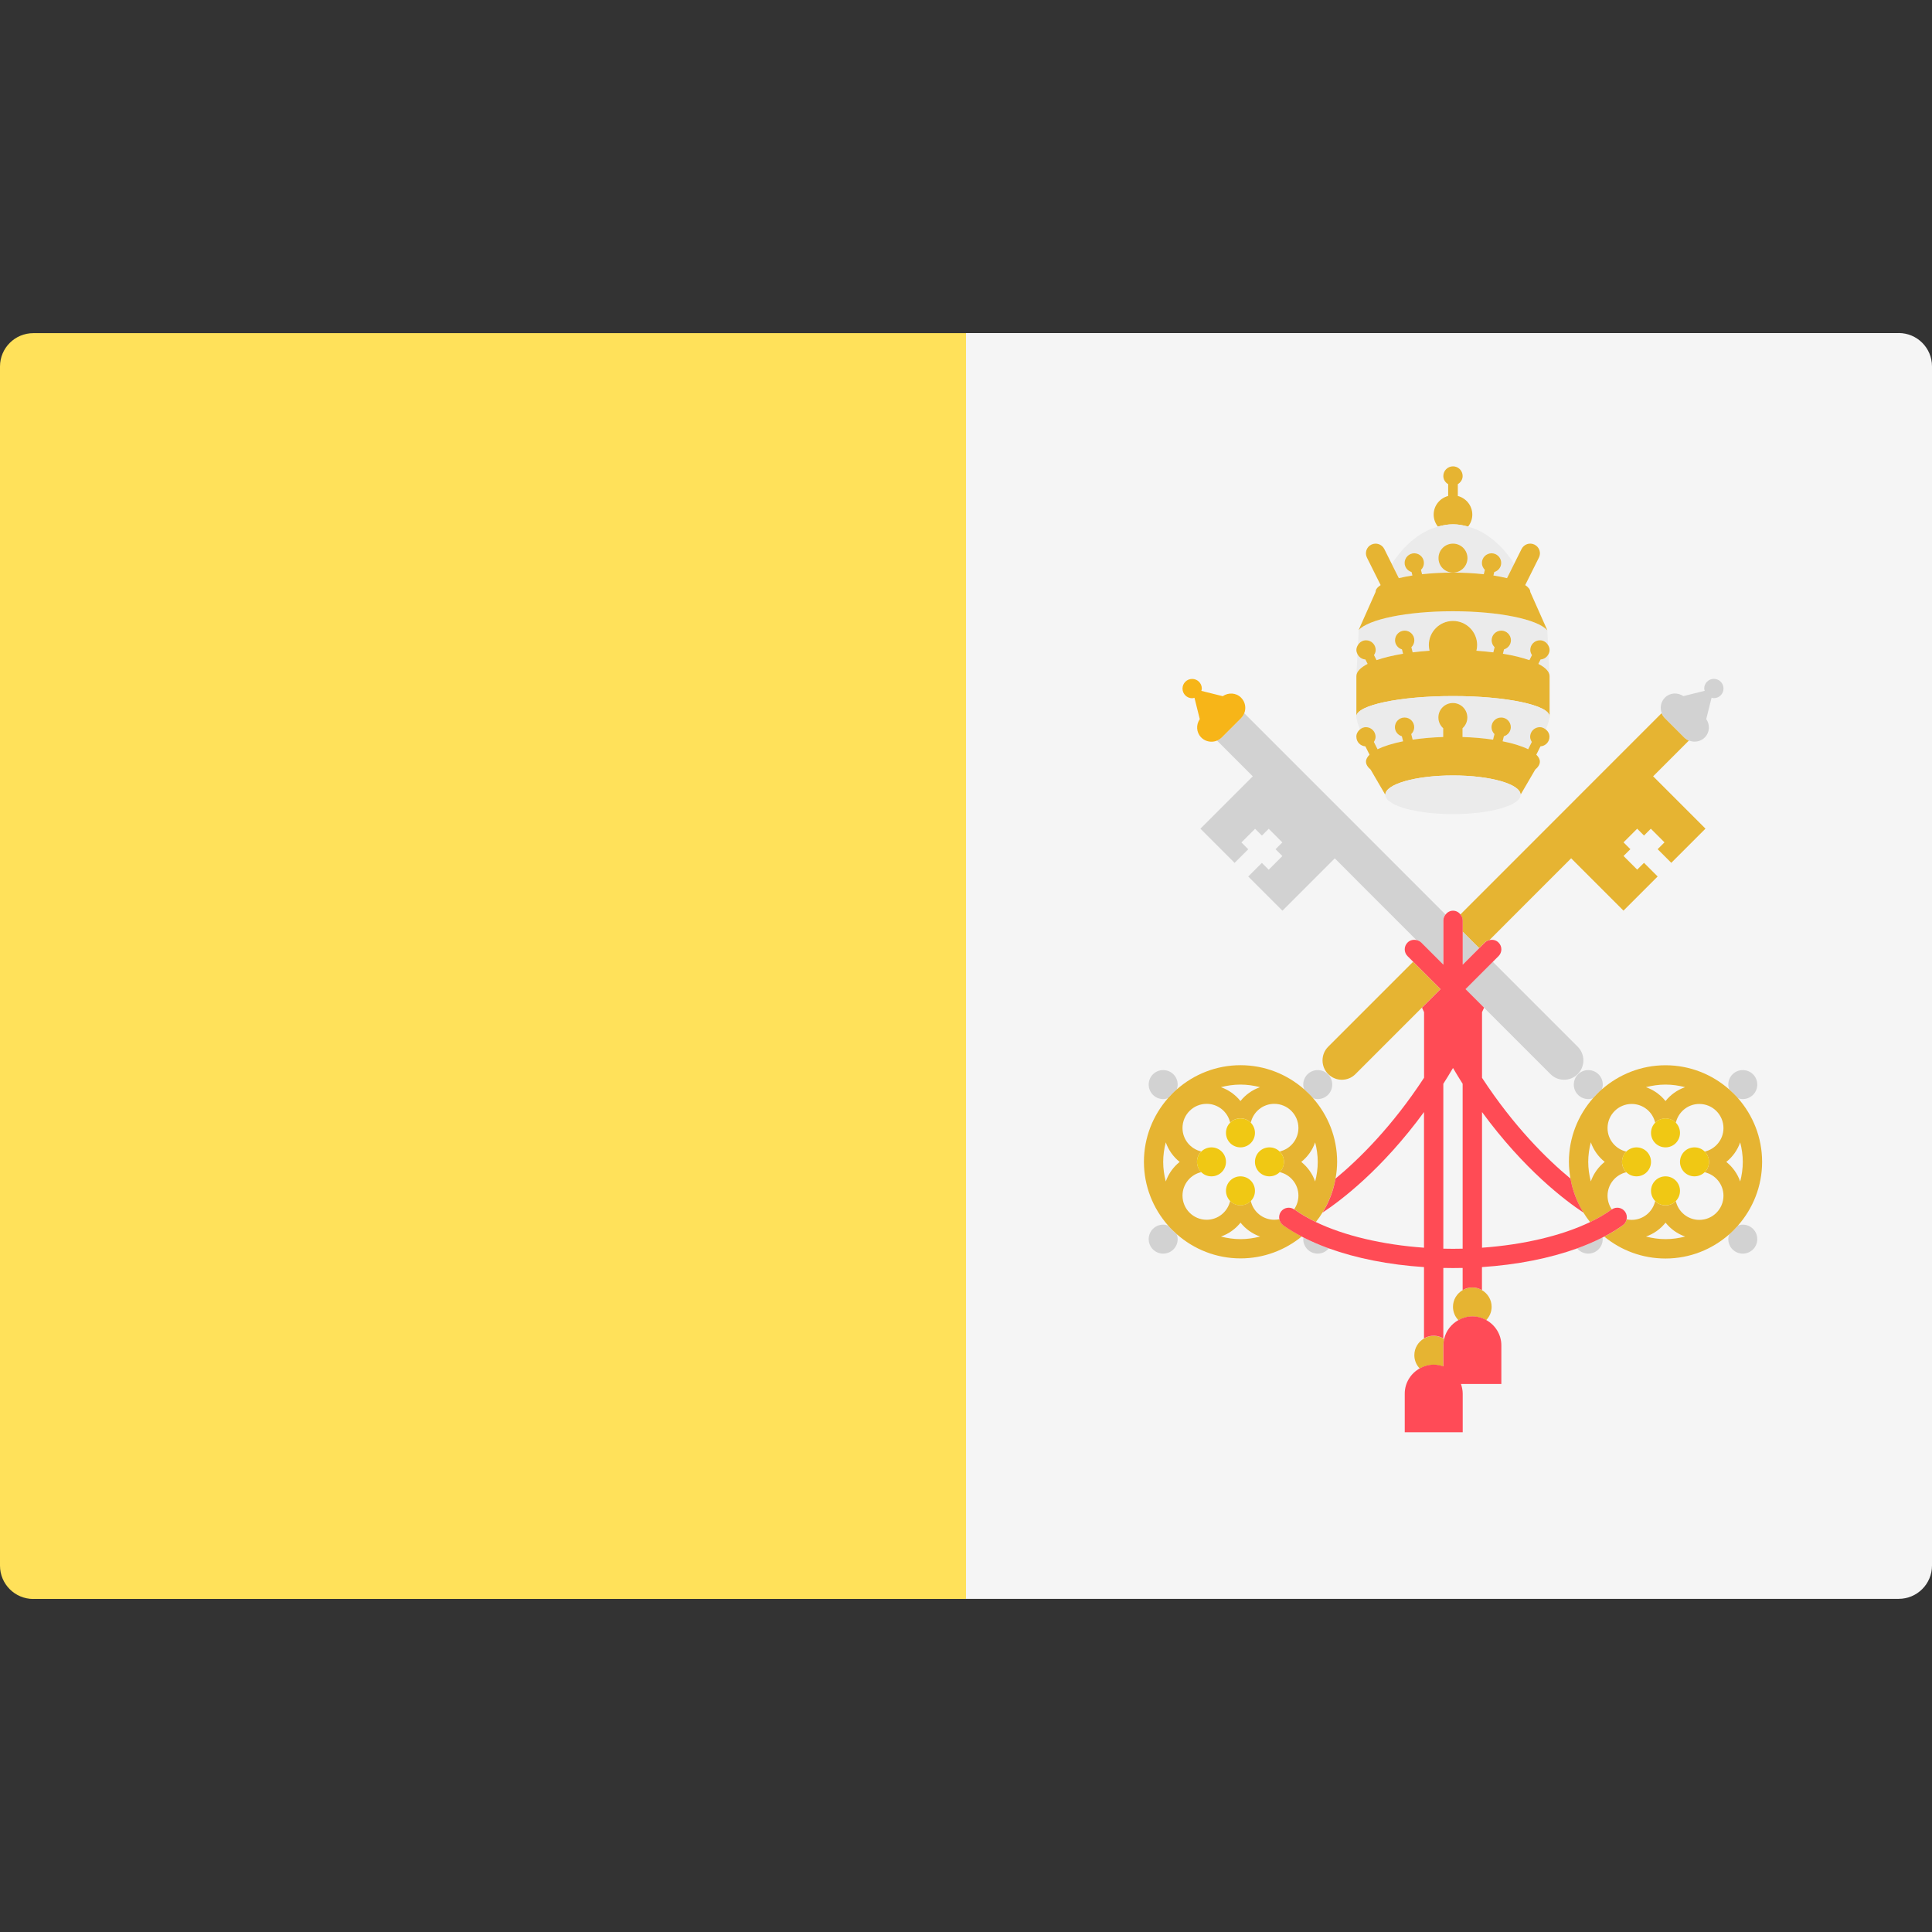 <svg xmlns="http://www.w3.org/2000/svg" width="32" height="32" version="1.1" viewBox="0 0 32 32"><rect x="0" y="0" width="32" height="32" fill="#333333" stroke="none"/><title>vatican-city</title><path fill="#f5f5f5" d="M31.448 5.517h-15.448v20.965h15.448c0.305 0 0.552-0.247 0.552-0.552v-19.862c0-0.305-0.247-0.552-0.552-0.552z"/><path fill="#ffe15a" d="M0.552 26.483h15.448v-20.965h-15.448c-0.305 0-0.552 0.247-0.552 0.552v19.862c0 0.305 0.247 0.552 0.552 0.552z"/><path fill="#ebebeb" d="M25.517 10.922l-0.037 0.073c0.118 0.061 0.186 0.13 0.186 0.203l-0.018-0.364c-0.025 0.049-0.073 0.084-0.131 0.088z"/><path fill="#ebebeb" d="M22.652 10.995l-0.037-0.073c-0.058-0.004-0.106-0.039-0.131-0.088l-0.018 0.364c0-0.073 0.068-0.143 0.186-0.203z"/><path fill="#ebebeb" d="M22.626 10.604c0.088 0 0.16 0.072 0.16 0.16 0 0.032-0.012 0.060-0.028 0.085l0.042 0.084c0.121-0.042 0.27-0.079 0.439-0.106l-0.018-0.072c-0.066-0.020-0.115-0.079-0.115-0.151 0-0.088 0.072-0.16 0.16-0.16s0.16 0.072 0.16 0.16c0 0.045-0.019 0.085-0.049 0.115l0.021 0.085c0.089-0.011 0.183-0.020 0.28-0.027-0.007-0.030-0.012-0.061-0.012-0.093 0-0.221 0.179-0.4 0.4-0.4s0.4 0.179 0.4 0.4c0 0.032-0.005 0.063-0.012 0.093 0.097 0.007 0.191 0.015 0.28 0.027l0.021-0.085c-0.030-0.029-0.049-0.069-0.049-0.115 0-0.088 0.072-0.16 0.16-0.16s0.16 0.072 0.16 0.16c0 0.072-0.049 0.131-0.115 0.151l-0.018 0.072c0.17 0.028 0.318 0.064 0.439 0.106l0.042-0.084c-0.016-0.025-0.028-0.053-0.028-0.085 0-0.088 0.072-0.16 0.16-0.16 0.058 0 0.106 0.032 0.134 0.078l-0.012-0.244c-0.158-0.179-0.797-0.314-1.562-0.314s-1.404 0.134-1.562 0.314l-0.012 0.244c0.028-0.046 0.076-0.078 0.134-0.078z"/><path fill="#e6b432" d="M24.316 8.722c0.043-0.055 0.070-0.123 0.070-0.198 0-0.149-0.102-0.273-0.24-0.309v-0.196c0.047-0.028 0.080-0.077 0.080-0.135 0-0.088-0.072-0.16-0.16-0.16s-0.16 0.072-0.16 0.16c0 0.059 0.033 0.108 0.080 0.135v0.196c-0.138 0.036-0.24 0.16-0.24 0.309 0 0.075 0.027 0.143 0.070 0.198 0.081-0.022 0.164-0.038 0.25-0.038s0.168 0.015 0.25 0.038z"/><path fill="#ebebeb" d="M23.396 9.532l-0.014-0.057c-0.066-0.020-0.115-0.079-0.115-0.151 0-0.088 0.072-0.16 0.16-0.16s0.16 0.072 0.16 0.16c0 0.045-0.019 0.085-0.049 0.115l0.018 0.072c0.157-0.017 0.329-0.027 0.511-0.027-0.133 0-0.24-0.107-0.24-0.24s0.107-0.24 0.24-0.24 0.24 0.107 0.24 0.24-0.107 0.24-0.24 0.24c0.182 0 0.354 0.010 0.511 0.027l0.018-0.072c-0.030-0.029-0.049-0.069-0.049-0.115 0-0.088 0.072-0.16 0.16-0.16s0.16 0.072 0.16 0.16c0 0.072-0.049 0.131-0.115 0.151l-0.014 0.057c0.081 0.013 0.157 0.027 0.225 0.044l0.118-0.236c-0.204-0.316-0.468-0.537-0.764-0.618-0.081-0.022-0.164-0.038-0.25-0.038s-0.168 0.015-0.25 0.038c-0.296 0.081-0.559 0.302-0.764 0.618l0.118 0.236c0.068-0.017 0.144-0.031 0.225-0.044z"/><path fill="#e6b432" d="M23.906 22.634v-0.349c0-0.037 0.005-0.073 0.013-0.108-0.004-0.003-0.009-0.005-0.013-0.007-0.047-0.027-0.101-0.044-0.16-0.044s-0.113 0.017-0.16 0.044c-0.095 0.055-0.16 0.157-0.16 0.276 0 0.086 0.034 0.164 0.090 0.221 0.069-0.038 0.146-0.061 0.23-0.061 0.056 0 0.11 0.012 0.16 0.029z"/><path fill="#e6b432" d="M24.226 21.369c-0.095 0.055-0.16 0.157-0.16 0.276 0 0.086 0.034 0.164 0.090 0.221 0.069-0.038 0.146-0.061 0.23-0.061s0.162 0.023 0.23 0.061c0.055-0.058 0.090-0.135 0.090-0.221 0-0.118-0.065-0.22-0.16-0.276-0.047-0.027-0.101-0.044-0.16-0.044s-0.113 0.017-0.16 0.044z"/><path fill="#ff4b57" d="M24.156 21.865c-0.117 0.065-0.205 0.176-0.236 0.31-0.008 0.035-0.013 0.071-0.013 0.108v0.349c-0.050-0.018-0.104-0.029-0.16-0.029-0.084 0-0.162 0.023-0.23 0.061-0.148 0.082-0.25 0.238-0.25 0.419v0.64h0.96v-0.64c0-0.056-0.012-0.11-0.029-0.16h0.669v-0.64c0-0.181-0.102-0.337-0.25-0.419-0.069-0.038-0.146-0.061-0.23-0.061s-0.162 0.023-0.23 0.061z"/><path fill="#e6b432" d="M24.226 15.431l0.273 0.273 0.093-0.094c0.022-0.022 0.050-0.034 0.078-0.040l1.353-1.354 0.867 0.867 0.566-0.566-0.226-0.226-0.113 0.113-0.226-0.226 0.113-0.113-0.113-0.113 0.226-0.226 0.113 0.113 0.113-0.113 0.226 0.226-0.113 0.113 0.226 0.226 0.566-0.566-0.867-0.867 0.593-0.593c-0.029-0.012-0.055-0.029-0.079-0.052l-0.32-0.32c-0.024-0.024-0.041-0.052-0.053-0.081l-3.333 3.334c0.021 0.027 0.036 0.060 0.036 0.097l0 0.187z"/><path fill="#e6b432" d="M23.859 16.383l-0.453-0.453-1.407 1.407c-0.125 0.125-0.125 0.328 0 0.453 0.063 0.063 0.144 0.094 0.226 0.094s0.164-0.031 0.226-0.094l1.407-1.407z"/><path fill="#d2d2d2" d="M19.491 18.044c0.009-0.025 0.015-0.052 0.015-0.080 0-0.133-0.107-0.24-0.24-0.24s-0.24 0.107-0.24 0.24 0.107 0.24 0.24 0.24c0.028 0 0.055-0.006 0.080-0.015 0.045-0.052 0.094-0.1 0.145-0.145z"/><path fill="#d2d2d2" d="M19.346 20.299c-0.025-0.009-0.052-0.015-0.080-0.015-0.133 0-0.24 0.107-0.24 0.24s0.107 0.24 0.24 0.24 0.24-0.107 0.24-0.24c0-0.028-0.006-0.055-0.015-0.080-0.052-0.045-0.1-0.094-0.145-0.145z"/><path fill="#d2d2d2" d="M21.746 18.189c0.025 0.009 0.052 0.015 0.080 0.015 0.133 0 0.24-0.107 0.24-0.24s-0.107-0.24-0.24-0.24-0.24 0.107-0.24 0.24c0 0.028 0.006 0.055 0.015 0.080 0.052 0.045 0.1 0.094 0.145 0.145z"/><path fill="#d2d2d2" d="M21.586 20.524c0 0.133 0.107 0.24 0.24 0.24 0.074 0 0.139-0.034 0.183-0.087-0.15-0.054-0.291-0.115-0.42-0.181-0.001 0.009-0.003 0.018-0.003 0.028z"/><path fill="#e6b432" d="M21.252 20.292c-0.034-0.024-0.054-0.060-0.062-0.098-0.027 0.006-0.055 0.009-0.084 0.009-0.19 0-0.349-0.133-0.389-0.311-0.044 0.044-0.104 0.071-0.171 0.071s-0.127-0.027-0.171-0.071c-0.041 0.178-0.199 0.311-0.389 0.311-0.221 0-0.4-0.179-0.4-0.4 0-0.19 0.134-0.349 0.311-0.389-0.044-0.044-0.071-0.104-0.071-0.171s0.027-0.127 0.071-0.171c-0.178-0.041-0.311-0.199-0.311-0.389 0-0.221 0.179-0.4 0.4-0.4 0.19 0 0.349 0.133 0.389 0.311 0.044-0.044 0.104-0.071 0.171-0.071s0.127 0.027 0.171 0.071c0.041-0.178 0.199-0.311 0.389-0.311 0.221 0 0.4 0.179 0.4 0.4 0 0.19-0.134 0.349-0.311 0.389 0.044 0.044 0.071 0.104 0.071 0.171s-0.027 0.127-0.071 0.171c0.178 0.041 0.311 0.199 0.311 0.389 0 0.084-0.027 0.162-0.071 0.227 0.002 0.001 0.003 0.001 0.005 0.002 0.104 0.075 0.223 0.145 0.355 0.208 0.040-0.050 0.076-0.102 0.11-0.157 0.105-0.17 0.18-0.36 0.216-0.564 0.016-0.090 0.026-0.182 0.026-0.276 0-0.404-0.152-0.773-0.4-1.055-0.045-0.052-0.094-0.1-0.145-0.145-0.282-0.248-0.651-0.4-1.055-0.4s-0.773 0.152-1.055 0.4c-0.052 0.045-0.1 0.094-0.145 0.145-0.248 0.282-0.4 0.651-0.4 1.055s0.152 0.773 0.4 1.055c0.045 0.052 0.094 0.1 0.145 0.145 0.282 0.248 0.651 0.4 1.055 0.4 0.384 0 0.738-0.137 1.014-0.363-0.111-0.059-0.215-0.121-0.308-0.189zM21.783 18.921c0.027 0.104 0.043 0.212 0.043 0.324s-0.016 0.22-0.043 0.324c-0.045-0.129-0.125-0.24-0.23-0.324 0.105-0.084 0.185-0.195 0.23-0.324zM20.87 18.007c-0.129 0.045-0.24 0.125-0.324 0.23-0.084-0.105-0.195-0.185-0.324-0.23 0.104-0.027 0.212-0.043 0.324-0.043s0.22 0.016 0.324 0.043zM19.309 18.921c0.045 0.129 0.125 0.24 0.23 0.324-0.105 0.084-0.185 0.195-0.23 0.324-0.027-0.104-0.043-0.212-0.043-0.324s0.016-0.22 0.043-0.324zM20.223 20.481c0.129-0.045 0.24-0.125 0.324-0.23 0.084 0.105 0.195 0.185 0.324 0.23-0.104 0.027-0.212 0.043-0.324 0.043s-0.22-0.016-0.324-0.043z"/><path fill="#f0c814" d="M20.306 19.244c0-0.133-0.107-0.24-0.24-0.24-0.066 0-0.125 0.027-0.169 0.069s-0.071 0.104-0.071 0.171c0 0.067 0.027 0.127 0.071 0.171s0.103 0.069 0.169 0.069c0.133 0 0.24-0.107 0.24-0.24z"/><path fill="#f0c814" d="M20.786 19.244c0 0.133 0.107 0.24 0.24 0.24 0.066 0 0.125-0.027 0.169-0.069s0.071-0.104 0.071-0.171c0-0.067-0.027-0.127-0.071-0.171s-0.103-0.069-0.169-0.069c-0.133 0-0.24 0.107-0.24 0.24z"/><path fill="#f0c814" d="M20.546 19.004c0.133 0 0.24-0.107 0.24-0.24 0-0.066-0.027-0.125-0.069-0.169s-0.104-0.071-0.171-0.071c-0.067 0-0.127 0.027-0.171 0.071s-0.069 0.103-0.069 0.169c0 0.133 0.107 0.24 0.24 0.24z"/><path fill="#f0c814" d="M20.546 19.484c-0.133 0-0.24 0.107-0.24 0.24 0 0.066 0.027 0.125 0.069 0.169s0.104 0.071 0.171 0.071c0.067 0 0.127-0.027 0.171-0.071s0.069-0.103 0.069-0.169c0-0.133-0.107-0.24-0.24-0.24z"/><path fill="#d2d2d2" d="M27.897 12.214c0.023 0.023 0.050 0.041 0.079 0.052s0.060 0.018 0.091 0.018c0.061 0 0.123-0.023 0.17-0.070 0.083-0.083 0.088-0.21 0.024-0.304l0.088-0.354c0.013 0.003 0.025 0.008 0.038 0.008 0.088 0 0.16-0.072 0.16-0.16s-0.072-0.16-0.16-0.16-0.16 0.072-0.16 0.16c0 0.014 0.005 0.025 0.008 0.038l-0.354 0.088c-0.093-0.064-0.22-0.059-0.304 0.024-0.070 0.070-0.087 0.172-0.053 0.258 0.012 0.029 0.029 0.057 0.053 0.081l0.32 0.32z"/><path fill="#d2d2d2" d="M23.906 15.978v-0.734c0-0.037 0.015-0.070 0.036-0.097l-3.333-3.334c-0.012 0.029-0.029 0.057-0.053 0.081l-0.32 0.32c-0.023 0.023-0.050 0.041-0.079 0.052l0.593 0.593-0.867 0.867 0.566 0.566 0.226-0.226-0.113-0.113 0.226-0.226 0.113 0.113 0.113-0.113 0.226 0.226-0.113 0.113 0.113 0.113-0.226 0.226-0.113-0.113-0.226 0.226 0.566 0.566 0.867-0.867 1.353 1.354c0.029 0.006 0.056 0.018 0.078 0.040l0.367 0.367z"/><path fill="#d2d2d2" d="M24.273 16.383l1.407 1.407c0.063 0.063 0.144 0.094 0.226 0.094s0.164-0.031 0.226-0.094c0.125-0.125 0.125-0.328 0-0.453l-1.407-1.407-0.453 0.453z"/><path fill="#d2d2d2" d="M24.226 15.884v0.094l0.273-0.273-0.273-0.273z"/><path fill="#d2d2d2" d="M28.786 18.189c0.025 0.009 0.052 0.015 0.080 0.015 0.133 0 0.24-0.107 0.24-0.24s-0.107-0.24-0.24-0.24-0.24 0.107-0.24 0.24c0 0.028 0.006 0.055 0.015 0.080 0.052 0.045 0.1 0.094 0.145 0.145z"/><path fill="#d2d2d2" d="M28.866 20.284c-0.028 0-0.055 0.006-0.080 0.015-0.045 0.052-0.094 0.1-0.145 0.145-0.009 0.025-0.015 0.052-0.015 0.080 0 0.133 0.107 0.24 0.24 0.24s0.24-0.107 0.24-0.24c0-0.133-0.107-0.24-0.24-0.24z"/><path fill="#d2d2d2" d="M26.532 18.044c0.009-0.025 0.015-0.052 0.015-0.080 0-0.133-0.107-0.24-0.24-0.24s-0.24 0.107-0.24 0.24 0.107 0.24 0.24 0.24c0.028 0 0.055-0.006 0.080-0.015 0.045-0.052 0.094-0.1 0.145-0.145z"/><path fill="#d2d2d2" d="M26.306 20.764c0.133 0 0.24-0.107 0.24-0.24 0-0.010-0.002-0.019-0.003-0.028-0.129 0.066-0.27 0.127-0.42 0.181 0.044 0.053 0.109 0.087 0.183 0.087z"/><path fill="#e6b432" d="M28.786 20.299c0.248-0.282 0.4-0.651 0.4-1.055s-0.152-0.773-0.4-1.055c-0.045-0.052-0.094-0.1-0.145-0.145-0.282-0.248-0.651-0.4-1.055-0.4s-0.773 0.152-1.055 0.4c-0.052 0.045-0.1 0.094-0.145 0.145-0.248 0.282-0.4 0.651-0.4 1.055 0 0.095 0.010 0.188 0.026 0.278 0.036 0.203 0.11 0.393 0.215 0.563 0.034 0.054 0.070 0.107 0.11 0.157 0.132-0.064 0.252-0.133 0.355-0.208 0.002-0.001 0.003-0.001 0.005-0.002-0.045-0.065-0.071-0.143-0.071-0.227 0-0.19 0.134-0.349 0.311-0.389-0.044-0.044-0.071-0.104-0.071-0.171s0.027-0.127 0.071-0.171c-0.178-0.041-0.311-0.199-0.311-0.389 0-0.221 0.179-0.4 0.4-0.4 0.19 0 0.349 0.133 0.389 0.311 0.044-0.044 0.104-0.071 0.171-0.071s0.127 0.027 0.171 0.071c0.041-0.178 0.199-0.311 0.389-0.311 0.221 0 0.4 0.179 0.4 0.4 0 0.19-0.134 0.349-0.311 0.389 0.044 0.044 0.071 0.104 0.071 0.171s-0.027 0.127-0.071 0.171c0.178 0.041 0.311 0.199 0.311 0.389 0 0.221-0.179 0.4-0.4 0.4-0.19 0-0.349-0.133-0.389-0.311-0.044 0.044-0.104 0.071-0.171 0.071s-0.127-0.027-0.171-0.071c-0.041 0.178-0.199 0.311-0.389 0.311-0.029 0-0.057-0.003-0.084-0.009-0.008 0.038-0.028 0.073-0.062 0.098-0.093 0.067-0.196 0.13-0.308 0.188 0.276 0.227 0.629 0.363 1.014 0.363 0.404 0 0.773-0.152 1.055-0.4 0.052-0.045 0.1-0.094 0.145-0.145zM26.349 19.568c-0.027-0.104-0.043-0.212-0.043-0.324s0.016-0.22 0.043-0.324c0.045 0.129 0.125 0.24 0.23 0.324-0.105 0.084-0.185 0.195-0.23 0.324zM27.586 18.237c-0.084-0.105-0.195-0.185-0.324-0.23 0.104-0.027 0.212-0.043 0.324-0.043s0.22 0.016 0.324 0.043c-0.129 0.045-0.24 0.125-0.324 0.23zM28.823 18.921c0.027 0.104 0.043 0.212 0.043 0.324s-0.016 0.22-0.043 0.324c-0.045-0.129-0.125-0.24-0.23-0.324 0.105-0.084 0.185-0.195 0.23-0.324zM27.263 20.481c0.129-0.045 0.24-0.125 0.324-0.23 0.084 0.105 0.195 0.185 0.324 0.23-0.104 0.027-0.212 0.043-0.324 0.043s-0.22-0.016-0.324-0.043z"/><path fill="#f0c814" d="M27.826 19.244c0 0.133 0.107 0.24 0.24 0.24 0.066 0 0.125-0.027 0.169-0.069s0.071-0.104 0.071-0.171c0-0.067-0.027-0.127-0.071-0.171s-0.103-0.069-0.169-0.069c-0.133 0-0.24 0.107-0.24 0.24z"/><path fill="#f0c814" d="M27.346 19.244c0-0.133-0.107-0.24-0.24-0.24-0.066 0-0.125 0.027-0.169 0.069s-0.071 0.104-0.071 0.171c0 0.067 0.027 0.127 0.071 0.171s0.103 0.069 0.169 0.069c0.133 0 0.24-0.107 0.24-0.24z"/><path fill="#f0c814" d="M27.586 19.004c0.133 0 0.24-0.107 0.24-0.24 0-0.066-0.027-0.125-0.069-0.169s-0.104-0.071-0.171-0.071-0.127 0.027-0.171 0.071c-0.043 0.043-0.069 0.103-0.069 0.169 0 0.133 0.107 0.24 0.24 0.24z"/><path fill="#f0c814" d="M27.586 19.484c-0.133 0-0.24 0.107-0.24 0.24 0 0.066 0.027 0.125 0.069 0.169s0.104 0.071 0.171 0.071 0.127-0.027 0.171-0.071c0.043-0.043 0.069-0.103 0.069-0.169 0-0.133-0.107-0.24-0.24-0.24z"/><path fill="#f7b518" d="M20.556 11.894c0.024-0.024 0.041-0.052 0.053-0.081 0.034-0.086 0.017-0.188-0.053-0.258-0.083-0.083-0.21-0.088-0.304-0.024l-0.354-0.088c0.003-0.013 0.008-0.025 0.008-0.038 0-0.088-0.072-0.16-0.16-0.16s-0.16 0.072-0.16 0.16 0.072 0.16 0.16 0.16c0.014 0 0.026-0.005 0.038-0.008l0.088 0.354c-0.064 0.094-0.059 0.22 0.024 0.304 0.047 0.047 0.108 0.070 0.17 0.070 0.031 0 0.062-0.006 0.091-0.018s0.055-0.029 0.079-0.052l0.32-0.32z"/><path fill="#ff4b55" d="M26.88 20.293c0.034-0.024 0.054-0.060 0.062-0.098 0.009-0.042 0.001-0.088-0.026-0.126-0.051-0.070-0.147-0.086-0.218-0.038-0.002 0.001-0.003 0.001-0.005 0.002-0.103 0.075-0.223 0.145-0.355 0.208-0.469 0.226-1.104 0.376-1.791 0.425v-2.247c0.698 0.954 1.378 1.466 1.681 1.666-0.105-0.169-0.18-0.359-0.215-0.563-0.387-0.32-0.935-0.858-1.466-1.67v-1.087c0.011-0.025 0.023-0.049 0.034-0.075l-0.307-0.307 0.546-0.546c0.063-0.063 0.063-0.164 0-0.226-0.040-0.040-0.096-0.052-0.148-0.040-0.029 0.006-0.056 0.018-0.078 0.040l-0.367 0.367v-0.734c0-0.037-0.015-0.070-0.036-0.097-0.029-0.037-0.073-0.063-0.124-0.063s-0.095 0.025-0.124 0.063c-0.021 0.027-0.036 0.060-0.036 0.097v0.734l-0.367-0.367c-0.022-0.022-0.050-0.034-0.078-0.040-0.052-0.012-0.108-0-0.148 0.040-0.063 0.063-0.063 0.164 0 0.226l0.546 0.546-0.307 0.307c0.011 0.025 0.023 0.049 0.034 0.075v1.086c-0.53 0.81-1.078 1.349-1.466 1.67-0.036 0.204-0.11 0.395-0.216 0.564 0.303-0.2 0.983-0.712 1.681-1.666v2.247c-0.687-0.049-1.322-0.199-1.791-0.425-0.133-0.064-0.252-0.133-0.355-0.208-0.002-0.001-0.003-0.001-0.005-0.002-0.071-0.048-0.168-0.032-0.219 0.038-0.027 0.038-0.035 0.083-0.026 0.126 0.008 0.038 0.028 0.073 0.062 0.098 0.093 0.067 0.197 0.13 0.308 0.188 0.010 0.005 0.019 0.010 0.029 0.015 0.129 0.066 0.27 0.127 0.42 0.181 0.454 0.164 0.996 0.272 1.577 0.31v1.181c0.047-0.027 0.101-0.044 0.16-0.044s0.113 0.017 0.16 0.044v-1.167c0.053 0.001 0.106 0.002 0.16 0.002s0.107-0.001 0.16-0.002v0.367c0.047-0.027 0.101-0.044 0.16-0.044s0.113 0.017 0.16 0.044v-0.381c0.581-0.038 1.122-0.146 1.577-0.31 0.15-0.054 0.291-0.115 0.42-0.181 0.010-0.005 0.019-0.010 0.029-0.015 0.111-0.058 0.215-0.121 0.308-0.188zM24.066 20.684c-0.053 0-0.107-0.001-0.16-0.002v-2.731c0.054-0.084 0.107-0.172 0.16-0.262 0.053 0.090 0.106 0.177 0.16 0.262v2.731c-0.053 0.001-0.106 0.002-0.16 0.002z"/><path fill="#e6b432" d="M24.066 11.529c0.884 0 1.6 0.151 1.6 0.338 0-0.314 0-0.62 0-0.668 0-0.073-0.068-0.143-0.186-0.203l0.037-0.073c0.058-0.004 0.106-0.039 0.131-0.088 0.011-0.021 0.018-0.044 0.018-0.070 0-0.031-0.011-0.058-0.026-0.082-0.028-0.046-0.076-0.078-0.134-0.078-0.088 0-0.16 0.072-0.16 0.16 0 0.032 0.012 0.060 0.028 0.085l-0.042 0.084c-0.121-0.042-0.27-0.079-0.439-0.106l0.018-0.072c0.066-0.020 0.115-0.079 0.115-0.151 0-0.088-0.072-0.16-0.16-0.16s-0.16 0.072-0.16 0.16c0 0.045 0.019 0.085 0.049 0.115l-0.021 0.085c-0.089-0.011-0.183-0.020-0.28-0.027 0.007-0.030 0.012-0.061 0.012-0.093 0-0.221-0.179-0.4-0.4-0.4s-0.4 0.179-0.4 0.4c0 0.032 0.005 0.063 0.012 0.093-0.097 0.007-0.191 0.015-0.28 0.027l-0.021-0.085c0.030-0.029 0.049-0.069 0.049-0.115 0-0.088-0.072-0.16-0.16-0.16s-0.16 0.072-0.16 0.16c0 0.072 0.049 0.131 0.115 0.151l0.018 0.072c-0.17 0.028-0.318 0.064-0.439 0.106l-0.042-0.084c0.016-0.025 0.028-0.053 0.028-0.085 0-0.088-0.072-0.16-0.16-0.16-0.058 0-0.106 0.032-0.134 0.078-0.015 0.024-0.026 0.052-0.026 0.082 0 0.026 0.008 0.049 0.018 0.070 0.025 0.049 0.073 0.084 0.131 0.088l0.037 0.073c-0.118 0.061-0.186 0.13-0.186 0.203 0 0.048 0 0.354 0 0.668-0-0.187 0.716-0.338 1.6-0.338z"/><path fill="#e6b432" d="M22.466 11.884l0.002-0.001c-0-0.005-0.002-0.013-0.002-0.017 0 0.006 0 0.012 0 0.018z"/><path fill="#e6b432" d="M25.666 11.884c0-0.006 0-0.012 0-0.018 0 0.004-0.002 0.012-0.002 0.017l0.002 0.001z"/><path fill="#ebebeb" d="M22.786 12.204c0 0.032-0.012 0.060-0.028 0.085l0.061 0.121c0.106-0.053 0.25-0.098 0.423-0.132l-0.021-0.083c-0.066-0.020-0.115-0.079-0.115-0.151 0-0.088 0.072-0.16 0.16-0.16s0.16 0.072 0.16 0.16c0 0.045-0.019 0.085-0.049 0.115l0.023 0.092c0.154-0.023 0.325-0.038 0.506-0.044v-0.145c-0.049-0.044-0.080-0.107-0.080-0.178 0-0.133 0.107-0.24 0.24-0.24s0.24 0.107 0.24 0.24c0 0.071-0.031 0.134-0.080 0.178v0.145c0.181 0.006 0.352 0.021 0.506 0.044l0.023-0.092c-0.030-0.029-0.049-0.069-0.049-0.115 0-0.088 0.072-0.16 0.16-0.16s0.16 0.072 0.16 0.16c0 0.072-0.049 0.131-0.115 0.151l-0.021 0.083c0.173 0.035 0.318 0.080 0.423 0.132l0.061-0.121c-0.016-0.025-0.028-0.053-0.028-0.085 0-0.088 0.072-0.16 0.16-0.16 0.038 0 0.072 0.015 0.099 0.038 0.036-0.087 0.055-0.157 0.058-0.198 0-0.005 0.002-0.013 0.002-0.017 0-0.187-0.716-0.338-1.6-0.338s-1.6 0.151-1.6 0.338c0 0.004 0.002 0.012 0.002 0.017 0.004 0.042 0.023 0.111 0.058 0.198 0.027-0.022 0.061-0.038 0.099-0.038 0.088 0 0.16 0.072 0.16 0.16z"/><path fill="#e6b432" d="M22.466 12.204c0 0.085 0.066 0.152 0.149 0.158l0.069 0.138c-0.037 0.037-0.059 0.075-0.059 0.115 0 0.046 0.028 0.090 0.077 0.132l0.243 0.417c0-0.177 0.501-0.32 1.12-0.32s1.12 0.143 1.12 0.32l0.243-0.417c0.049-0.041 0.077-0.086 0.077-0.132 0-0.040-0.021-0.079-0.059-0.115l0.069-0.138c0.083-0.006 0.149-0.073 0.149-0.158 0-0.050-0.024-0.093-0.061-0.122-0.027-0.022-0.061-0.038-0.099-0.038-0.088 0-0.16 0.072-0.16 0.16 0 0.032 0.012 0.060 0.028 0.085l-0.061 0.121c-0.106-0.053-0.25-0.098-0.423-0.132l0.021-0.083c0.066-0.020 0.115-0.079 0.115-0.151 0-0.088-0.072-0.16-0.16-0.16s-0.16 0.072-0.16 0.16c0 0.045 0.019 0.085 0.049 0.115l-0.023 0.092c-0.154-0.023-0.325-0.038-0.506-0.044v-0.145c0.049-0.044 0.080-0.107 0.080-0.178 0-0.133-0.107-0.24-0.24-0.24s-0.24 0.107-0.24 0.24c0 0.071 0.031 0.134 0.080 0.178v0.145c-0.181 0.006-0.352 0.021-0.506 0.044l-0.023-0.092c0.030-0.029 0.049-0.069 0.049-0.115 0-0.088-0.072-0.16-0.16-0.16s-0.16 0.072-0.16 0.16c0 0.072 0.049 0.131 0.115 0.151l0.021 0.083c-0.173 0.035-0.318 0.080-0.423 0.132l-0.061-0.121c0.016-0.025 0.028-0.053 0.028-0.085 0-0.088-0.072-0.16-0.16-0.16-0.038 0-0.072 0.015-0.099 0.038-0.036 0.029-0.060 0.072-0.060 0.122z"/><path fill="#ebebeb" d="M25.186 13.164c0 0.177-0.501 0.32-1.12 0.32s-1.12-0.143-1.12-0.32c0-0.177 0.501-0.32 1.12-0.32s1.12 0.143 1.12 0.32z"/><path fill="#e6b432" d="M25.628 10.438l-0.282-0.634c0-0.040-0.031-0.078-0.084-0.113l0.227-0.455c0.040-0.079 0.008-0.175-0.072-0.215s-0.175-0.007-0.215 0.072l-0.241 0.483c-0.068-0.017-0.144-0.031-0.225-0.044l0.014-0.057c0.066-0.020 0.115-0.079 0.115-0.151 0-0.088-0.072-0.16-0.16-0.16s-0.16 0.072-0.16 0.16c0 0.045 0.019 0.085 0.049 0.115l-0.018 0.072c-0.157-0.017-0.329-0.027-0.511-0.027s-0.354 0.010-0.511 0.027l-0.018-0.072c0.030-0.029 0.049-0.069 0.049-0.115 0-0.088-0.072-0.16-0.16-0.16s-0.16 0.072-0.16 0.16c0 0.072 0.049 0.131 0.115 0.151l0.014 0.057c-0.081 0.013-0.157 0.027-0.225 0.044l-0.241-0.483c-0.040-0.079-0.135-0.111-0.215-0.072s-0.111 0.136-0.072 0.215l0.227 0.455c-0.054 0.035-0.084 0.073-0.084 0.113l-0.282 0.634c0.158-0.179 0.797-0.314 1.562-0.314s1.404 0.134 1.562 0.314z"/><path fill="#e6b432" d="M24.306 9.244c0 0.133-0.107 0.24-0.24 0.24s-0.24-0.107-0.24-0.24c0-0.133 0.107-0.24 0.24-0.24s0.24 0.107 0.24 0.24z"/></svg>